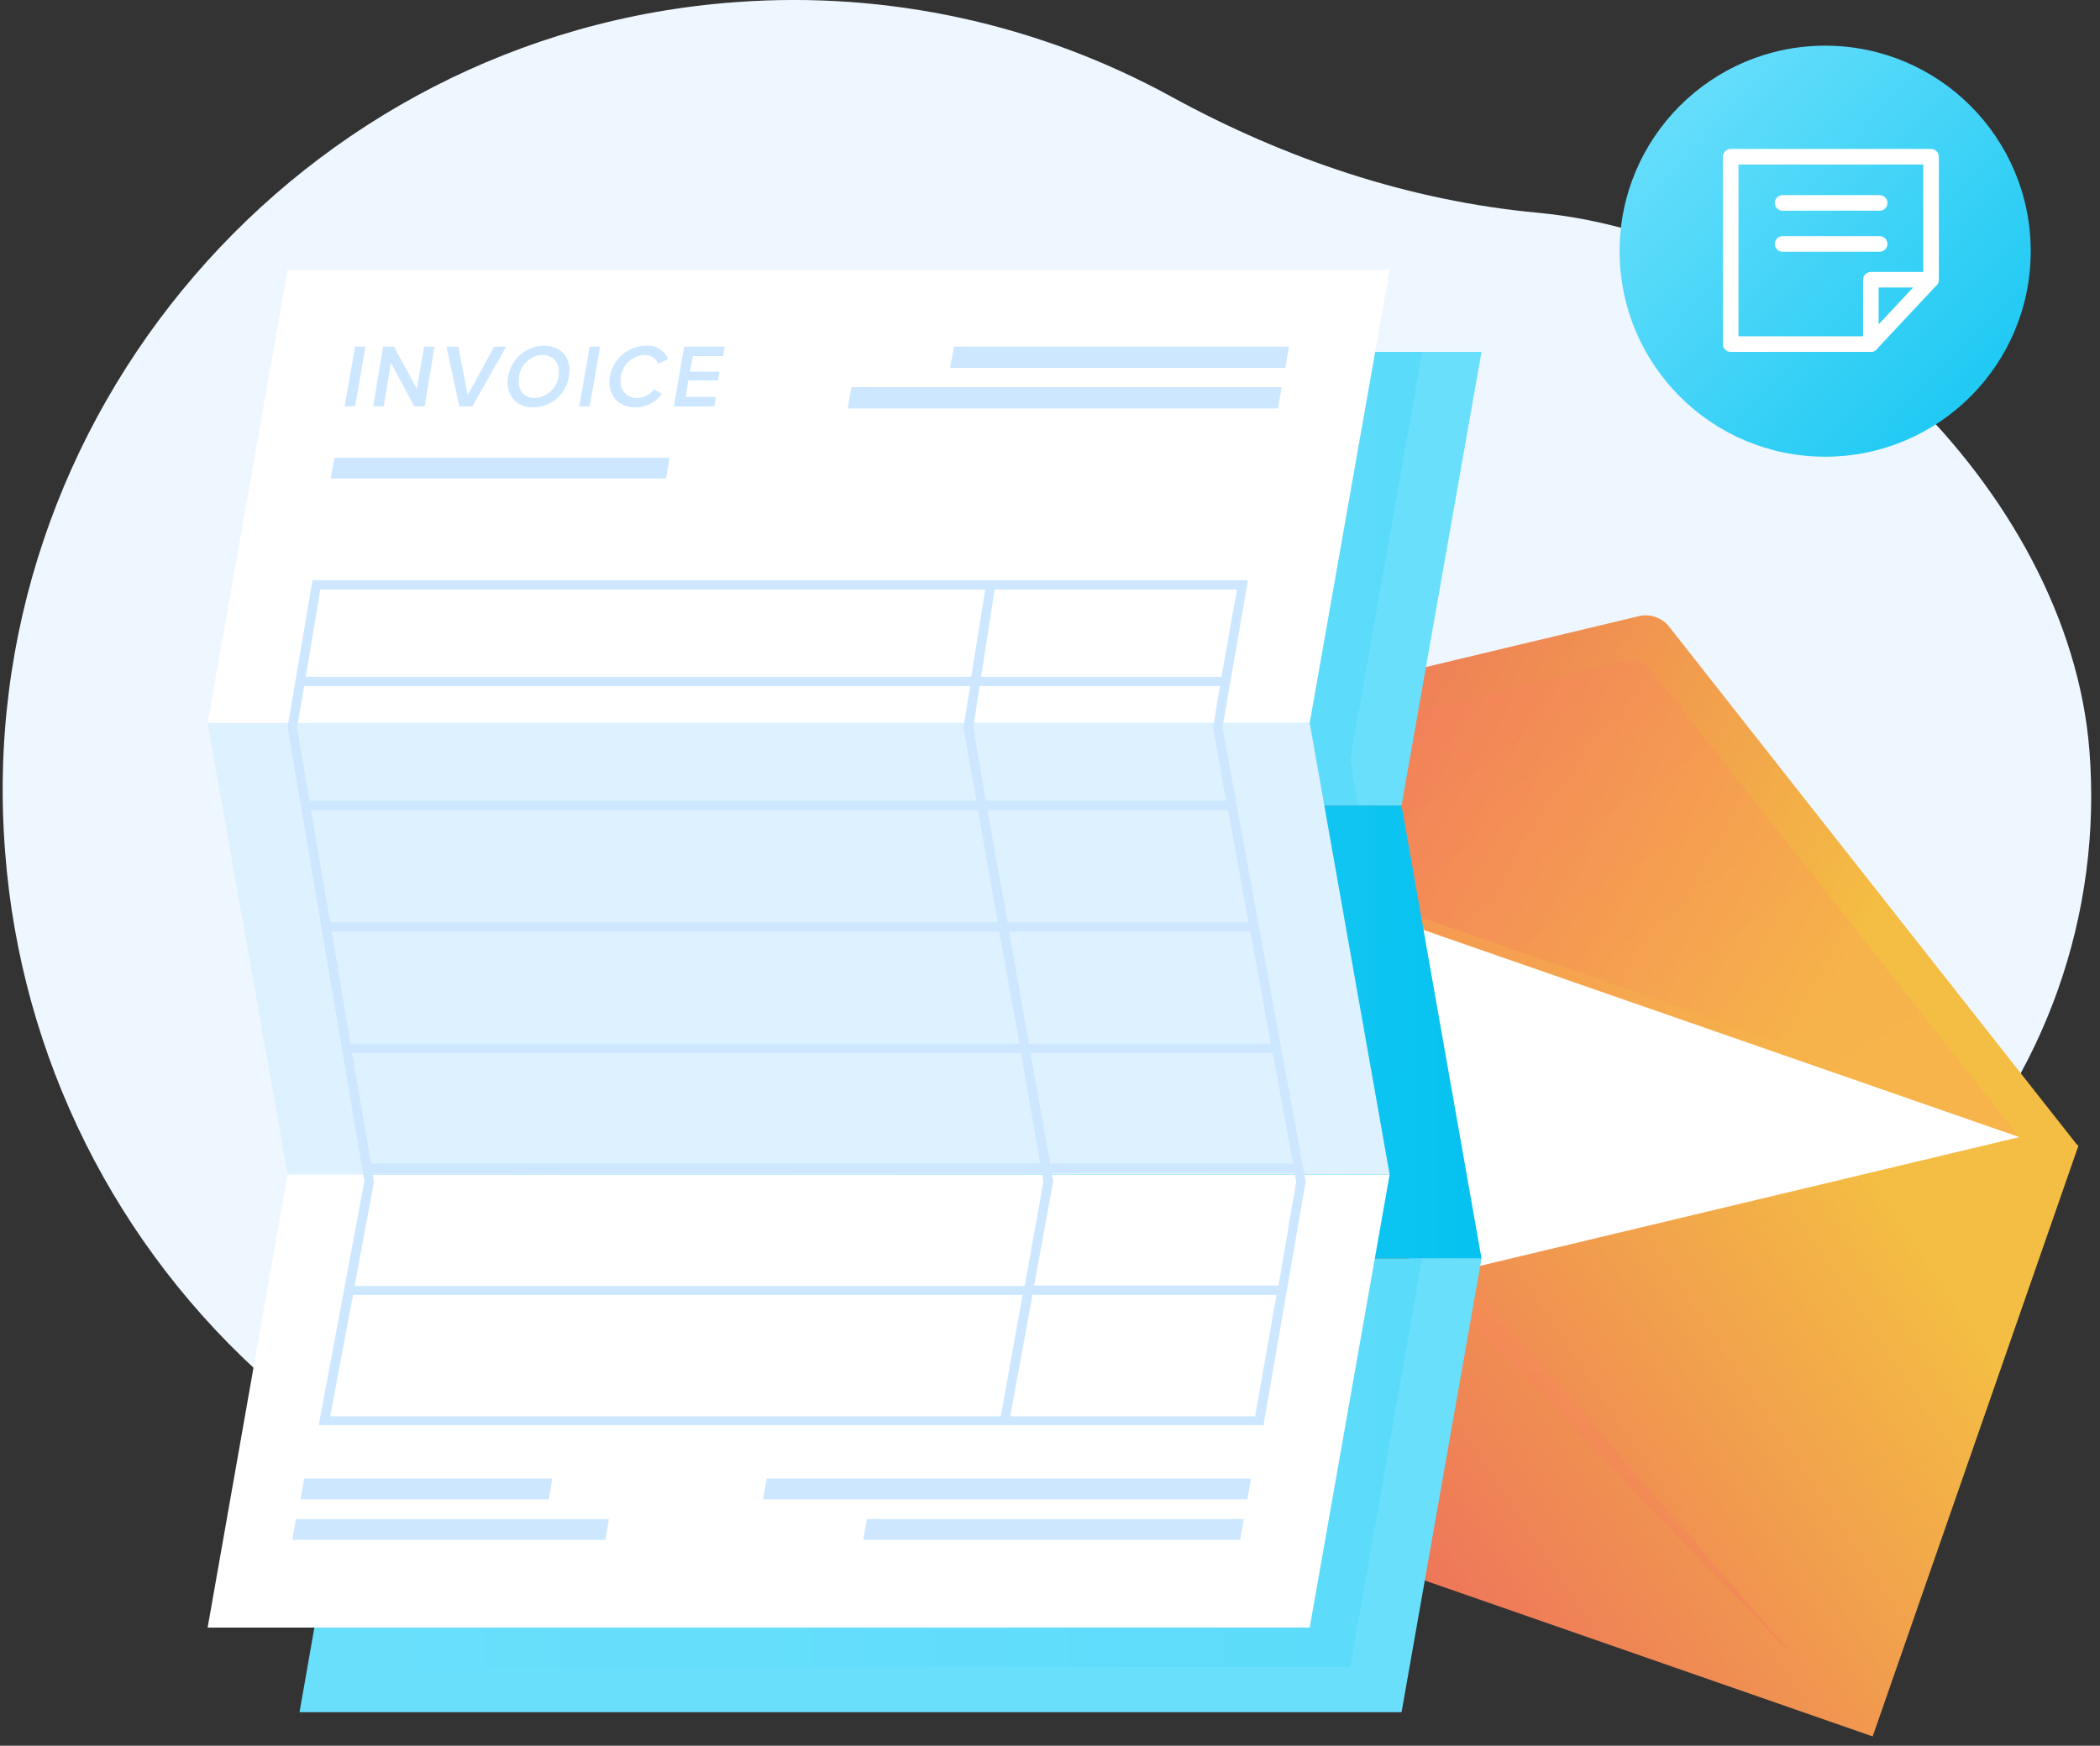 <?xml version="1.0" encoding="UTF-8"?> <svg xmlns="http://www.w3.org/2000/svg" xmlns:xlink="http://www.w3.org/1999/xlink" width="178px" height="148px" viewBox="0 0 178 148" version="1.1"><rect x="0" y="0" width="178" height="148" fill="#333333" stroke="none"/><!-- Generator: Sketch 52.6 (67491) - http://www.bohemiancoding.com/sketch --><title>homepage_AR</title><desc>Created with Sketch.</desc><defs><linearGradient x1="11.514%" y1="77.866%" x2="104.091%" y2="10.888%" id="linearGradient-1"><stop stop-color="#F4BD43" offset="0%"></stop><stop stop-color="#EA4969" offset="100%"></stop></linearGradient><linearGradient x1="82.596%" y1="50.665%" x2="-13.877%" y2="24.403%" id="linearGradient-2"><stop stop-color="#F4BD43" offset="0%"></stop><stop stop-color="#EA4969" offset="100%"></stop></linearGradient><linearGradient x1="3.812%" y1="-4.672%" x2="103.331%" y2="66.591%" id="linearGradient-3"><stop stop-color="#F97062" offset="0%"></stop><stop stop-color="#FFA15D" offset="100%"></stop></linearGradient><linearGradient x1="51.255%" y1="105.662%" x2="45.931%" y2="-81.841%" id="linearGradient-4"><stop stop-color="#F97062" offset="0%"></stop><stop stop-color="#FFA15D" offset="100%"></stop></linearGradient><linearGradient x1="0%" y1="49.989%" x2="99.996%" y2="49.989%" id="linearGradient-5"><stop stop-color="#6ADFFC" offset="0%"></stop><stop stop-color="#05C2F0" offset="100%"></stop></linearGradient><linearGradient x1="0.018%" y1="49.992%" x2="99.995%" y2="49.992%" id="linearGradient-6"><stop stop-color="#6ADFFC" offset="0%"></stop><stop stop-color="#05C2F0" offset="100%"></stop></linearGradient><linearGradient x1="8.485%" y1="10.164%" x2="114.192%" y2="111.641%" id="linearGradient-7"><stop stop-color="#6ADFFC" offset="0%"></stop><stop stop-color="#05C2F0" offset="100%"></stop></linearGradient></defs><g id="Final-Homepage-+-Styles" stroke="none" stroke-width="1" fill="none" fill-rule="evenodd"><g id="Homepage---Loan-Types" transform="translate(-568, -943)"><g id="homepage_AR" transform="translate(568, 943)"><path d="M22.88,117.216 L24.596,118.756 L150.216,118.756 C154.123,112.549 158.633,106.742 163.68,101.42 C173.331,91.289 178.212,77.528 177.1,63.58 C175.34,41.536 152.9,20.152 130.372,18.04 C119.416,17.028 108.9,13.464 99.264,8.184 C88.017,2.021 75.227,-0.76 62.436,0.176 C25.476,2.816 -2.508,35.376 0.44,72.292 C1.769,89.622 9.822,105.745 22.88,117.216 Z" id="Path" fill="#EEF7FF" fill-rule="nonzero"></path><rect id="Rectangle" fill="url(#linearGradient-1)" fill-rule="nonzero" transform="translate(121.602, 106.195) rotate(-160.8) translate(-121.602, -106.195) " x="73.048" y="79.669" width="97.108" height="53.051"></rect><path d="M141.46,53.108 L176.132,97.152 L84.436,65.252 L138.952,52.228 C139.887,52.018 140.861,52.359 141.46,53.108 Z" id="Path" fill="url(#linearGradient-2)" fill-rule="nonzero"></path><path d="M140.096,56.98 L171.16,96.404 L88.792,67.716 L137.588,56.1 C138.525,55.855 139.518,56.203 140.096,56.98 Z" id="Path" fill="url(#linearGradient-3)" fill-rule="nonzero" opacity="0.3" style="mix-blend-mode: multiply;"></path><path d="M119.372,106.612 L88.792,67.76 L171.16,96.404 L123.068,107.888 C121.693,108.203 120.26,107.708 119.372,106.612 Z" id="Path" fill="#FFFFFF" fill-rule="nonzero"></path><path d="M122.848,107.932 C121.606,108.219 120.31,107.775 119.504,106.788 L118.932,106.04 L75.724,114.224 L120.868,108.196 L152.504,140.932 L123.728,107.712 L122.848,107.932 Z" id="Path" fill="url(#linearGradient-4)" fill-rule="nonzero" opacity="0.3" style="mix-blend-mode: multiply;"></path><polygon id="Path" fill="#6ADFFC" fill-rule="nonzero" points="25.388 145.156 118.8 145.156 125.576 106.7 32.164 106.7"></polygon><polygon id="Path" fill="#6ADFFC" fill-rule="nonzero" points="25.388 68.288 118.8 68.288 125.576 29.832 32.164 29.832"></polygon><polygon id="Path" fill="url(#linearGradient-5)" fill-rule="nonzero" points="32.164 106.7 125.576 106.7 118.8 68.288 25.388 68.288"></polygon><polygon id="Path" fill="url(#linearGradient-6)" fill-rule="nonzero" opacity="0.15" style="mix-blend-mode: multiply;" points="114.444 141.328 121.22 102.872 121.22 102.872 114.444 64.416 120.56 29.832 114.796 29.832 109.34 60.676 116.116 99.088 116.116 99.088 109.34 137.544 26.708 137.544 26.048 141.328"></polygon><polygon id="Path" fill="#FFFFFF" fill-rule="nonzero" points="17.6 137.984 111.012 137.984 117.788 99.572 24.376 99.572"></polygon><polygon id="Path" fill="#FFFFFF" fill-rule="nonzero" points="17.6 61.292 111.012 61.292 117.788 22.88 24.376 22.88"></polygon><polygon id="Path" fill="#DEF1FF" fill-rule="nonzero" points="24.376 99.572 117.788 99.572 111.012 61.292 17.6 61.292"></polygon><polygon id="Path" fill="#CCE7FF" fill-rule="nonzero" points="30.096 29.392 30.976 29.392 30.096 34.452 29.216 34.452"></polygon><polygon id="Path" fill="#CCE7FF" fill-rule="nonzero" points="33.132 30.756 32.516 34.452 31.636 34.452 32.472 29.392 33.396 29.392 35.332 32.956 35.948 29.392 36.828 29.392 35.992 34.452 35.112 34.452"></polygon><polygon id="Path" fill="#CCE7FF" fill-rule="nonzero" points="37.84 29.392 38.852 29.392 39.644 33.484 41.888 29.392 42.9 29.392 40.04 34.452 38.94 34.452"></polygon><path d="M46.112,29.304 C47.608,29.304 48.488,30.404 48.224,31.9 C48.006,33.411 46.714,34.534 45.188,34.54 C43.692,34.54 42.812,33.44 43.076,31.9 C43.33,30.416 44.607,29.325 46.112,29.304 Z M45.98,30.096 C44.967,30.131 44.129,30.895 44,31.9 C43.824,32.956 44.308,33.748 45.32,33.748 C46.35,33.695 47.198,32.921 47.344,31.9 C47.52,30.888 46.992,30.096 45.98,30.096 Z" id="Shape" fill="#CCE7FF" fill-rule="nonzero"></path><polygon id="Path" fill="#CCE7FF" fill-rule="nonzero" points="49.984 29.392 50.864 29.392 49.984 34.452 49.104 34.452"></polygon><path d="M51.7,31.9 C51.974,30.409 53.265,29.321 54.78,29.304 C55.579,29.245 56.325,29.706 56.628,30.448 L55.792,30.844 C55.607,30.378 55.149,30.079 54.648,30.096 C53.625,30.128 52.773,30.888 52.624,31.9 C52.448,32.956 53.02,33.748 53.988,33.748 C54.562,33.738 55.098,33.461 55.44,33 L56.1,33.396 C55.578,34.115 54.744,34.54 53.856,34.54 C52.404,34.54 51.436,33.484 51.7,31.9 Z" id="Path" fill="#CCE7FF" fill-rule="nonzero"></path><polygon id="Path" fill="#CCE7FF" fill-rule="nonzero" points="57.992 29.392 61.424 29.392 61.292 30.184 58.74 30.184 58.476 31.504 60.984 31.504 60.852 32.252 58.344 32.252 58.124 33.66 60.676 33.66 60.544 34.452 57.112 34.452"></polygon><polygon id="Path" fill="#CCE7FF" fill-rule="nonzero" points="108.944 31.196 80.52 31.196 80.872 29.392 109.252 29.392"></polygon><polygon id="Path" fill="#CCE7FF" fill-rule="nonzero" points="56.452 40.568 28.028 40.568 28.336 38.808 56.76 38.808"></polygon><polygon id="Path" fill="#CCE7FF" fill-rule="nonzero" points="108.328 34.628 71.852 34.628 72.16 32.824 108.636 32.824"></polygon><polygon id="Path" fill="#CCE7FF" fill-rule="nonzero" points="105.732 127.116 64.68 127.116 64.988 125.356 106.04 125.356"></polygon><polygon id="Path" fill="#CCE7FF" fill-rule="nonzero" points="46.508 127.116 25.476 127.116 25.784 125.356 46.816 125.356"></polygon><polygon id="Path" fill="#CCE7FF" fill-rule="nonzero" points="105.116 130.548 73.172 130.548 73.48 128.788 105.424 128.788"></polygon><polygon id="Path" fill="#CCE7FF" fill-rule="nonzero" points="51.304 130.548 24.772 130.548 25.08 128.788 51.612 128.788"></polygon><path d="M103.62,61.688 L105.776,49.192 L26.488,49.192 L24.376,61.644 L30.888,100.144 L27.016,120.824 L107.096,120.824 L110.66,100.232 L110.66,100.144 L103.62,61.688 Z M28.116,78.98 L84.7,78.98 L86.416,88.484 L29.7,88.484 L28.116,78.98 Z M105.82,78.188 L85.404,78.188 L83.688,68.684 L104.104,68.684 L105.82,78.188 Z M84.568,78.188 L27.984,78.188 L26.356,68.684 L82.896,68.684 L84.568,78.188 Z M85.536,78.98 L105.996,78.98 L107.712,88.484 L87.208,88.484 L85.536,78.98 Z M107.888,89.276 L109.604,98.648 L89.012,98.648 L87.34,89.276 L107.888,89.276 Z M103.928,67.892 L83.556,67.892 L82.5,61.688 L83.028,58.168 L103.4,58.168 L102.828,61.688 L103.928,67.892 Z M104.852,49.984 L103.532,57.376 L83.16,57.376 L84.304,49.984 L104.852,49.984 Z M27.148,49.984 L83.512,49.984 L82.324,57.376 L25.916,57.376 L27.148,49.984 Z M25.784,58.168 L82.236,58.168 L81.664,61.688 L82.764,67.892 L26.224,67.892 L25.168,61.688 L25.784,58.168 Z M29.832,89.276 L86.548,89.276 L88.176,98.648 L31.46,98.648 L29.832,89.276 Z M31.68,100.276 L31.592,99.484 L88.352,99.484 L88.44,100.188 L86.856,109.032 L30.052,109.032 L31.68,100.276 Z M29.92,109.78 L86.68,109.78 L84.832,120.076 L27.984,120.076 L29.92,109.78 Z M106.392,120.076 L85.624,120.076 L87.516,109.78 L108.196,109.78 L106.392,120.076 Z M108.372,108.988 L87.648,108.988 L89.276,100.144 L89.144,99.44 L109.736,99.44 L109.868,100.188 L108.372,108.988 Z" id="Shape" fill="#CCE7FF" fill-rule="nonzero" style="mix-blend-mode: multiply;"></path><circle id="Oval" fill="url(#linearGradient-7)" fill-rule="nonzero" cx="154.704" cy="21.296" r="17.424"></circle><path d="M151.096,17.204 L159.324,17.204" id="Path" stroke="#FFFFFF" stroke-width="1.32" stroke-linecap="round" stroke-linejoin="round"></path><path d="M151.096,20.68 L159.324,20.68" id="Path" stroke="#FFFFFF" stroke-width="1.32" stroke-linecap="round" stroke-linejoin="round"></path><polyline id="Path" stroke="#FFFFFF" stroke-width="1.32" stroke-linecap="round" stroke-linejoin="round" points="158.576 29.172 146.696 29.172 146.696 13.288 163.68 13.288 163.68 23.716"></polyline><polygon id="Path" stroke="#FFFFFF" stroke-width="1.32" stroke-linecap="round" stroke-linejoin="round" points="163.68 23.716 158.576 23.716 158.576 29.172"></polygon></g></g></g></svg> 